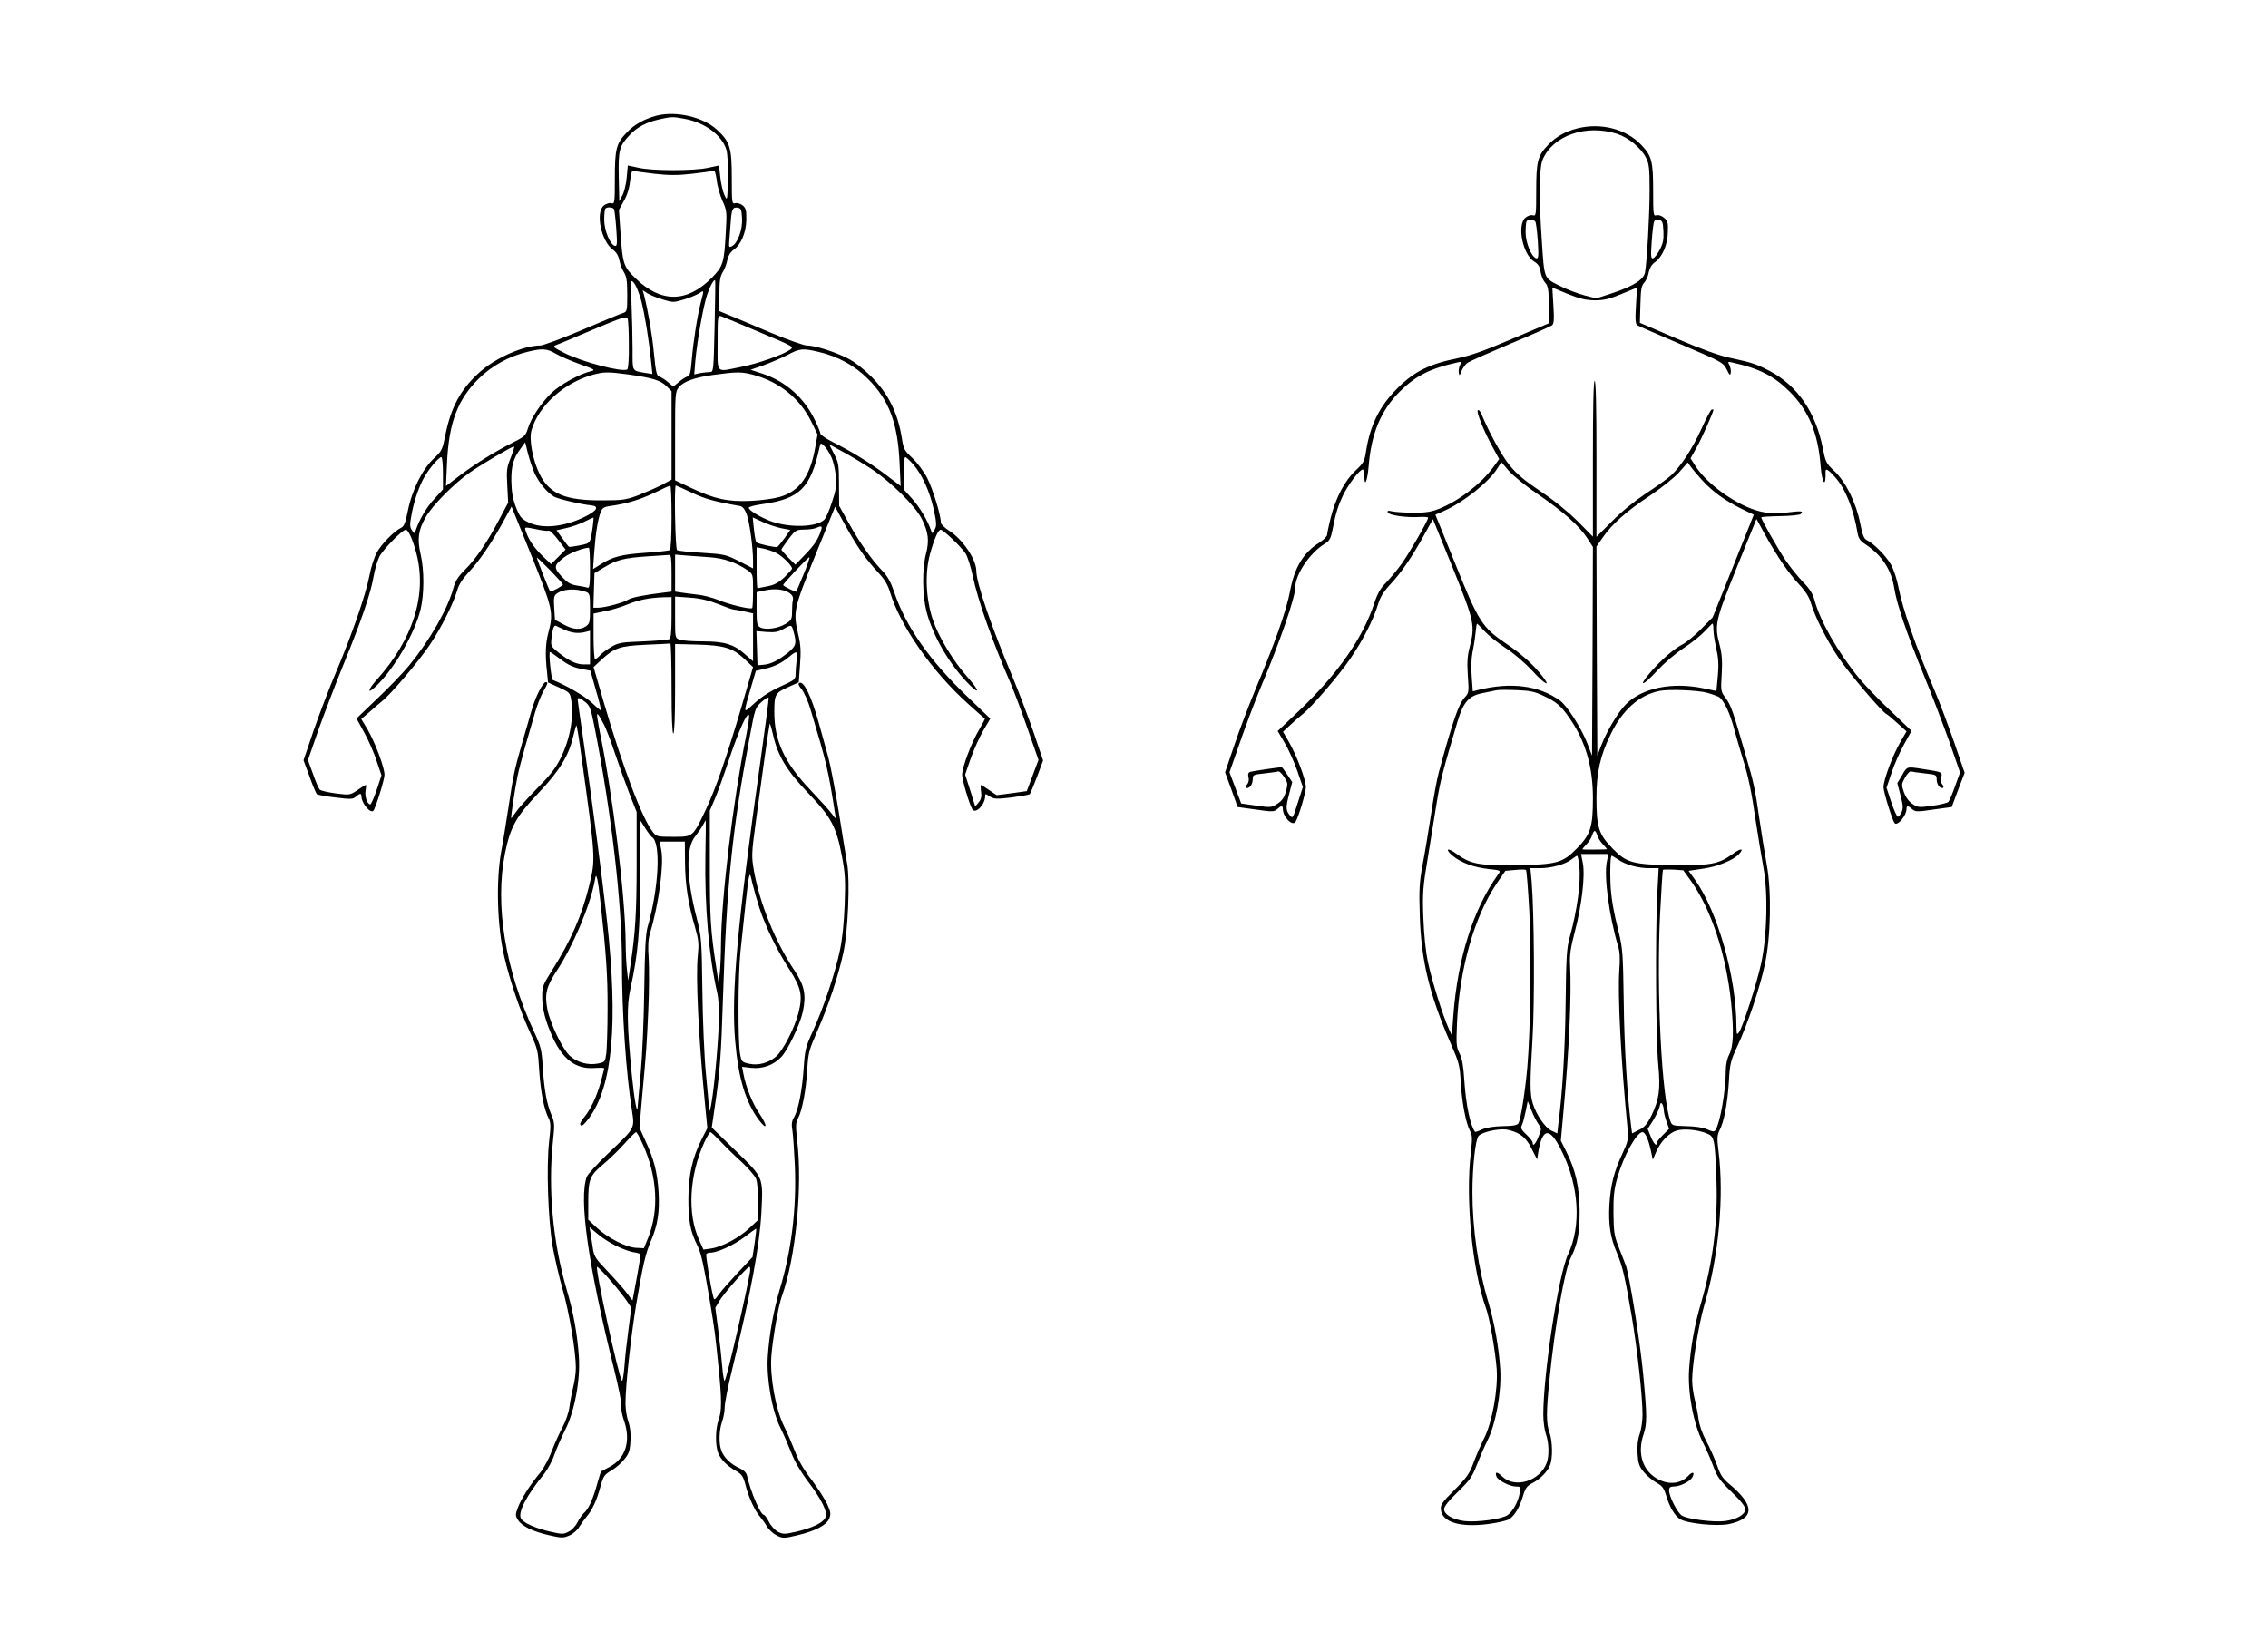 <?xml version="1.0" standalone="no"?>
<!DOCTYPE svg PUBLIC "-//W3C//DTD SVG 20010904//EN"
 "http://www.w3.org/TR/2001/REC-SVG-20010904/DTD/svg10.dtd">
<svg version="1.0" xmlns="http://www.w3.org/2000/svg"
 width="1280pt" height="932pt" viewBox="0 0 1280 932"
 preserveAspectRatio="xMidYMid meet">

<g transform="translate(0,932) scale(0.1,-0.1)"
fill="#000000" stroke="none">
<path d="M3705 8667 c-70 -19 -124 -49 -167 -94 -60 -62 -68 -93 -68 -259 0
-141 -1 -146 -20 -141 -11 3 -30 -3 -42 -13 -49 -39 -15 -202 52 -250 18 -13
30 -33 35 -57 4 -21 15 -52 26 -69 15 -25 19 -50 19 -127 0 -89 -1 -96 -22
-103 -12 -3 -115 -46 -230 -95 -115 -49 -223 -89 -239 -89 -96 0 -258 -72
-348 -156 -104 -95 -157 -196 -188 -352 -16 -80 -19 -87 -65 -130 -64 -60
-123 -178 -146 -294 -13 -67 -22 -89 -37 -96 -40 -19 -111 -91 -138 -140 -15
-27 -34 -86 -42 -131 -20 -105 -98 -331 -187 -541 -39 -91 -96 -241 -128 -333
l-57 -168 34 -92 c18 -51 37 -95 41 -99 4 -4 51 -13 105 -19 87 -11 99 -10
115 4 23 21 32 21 32 2 0 -38 50 -98 67 -81 12 12 63 175 63 203 0 42 -52 180
-95 255 l-36 60 48 41 c26 23 58 51 71 61 49 39 206 224 268 317 67 100 133
233 155 309 8 29 30 64 64 100 62 67 122 154 191 278 l51 93 112 -276 c121
-302 126 -323 96 -435 -16 -60 -19 -123 -8 -220 l6 -62 62 -28 c58 -26 62 -31
68 -66 17 -101 -5 -223 -59 -333 -28 -57 -59 -96 -132 -170 -52 -53 -106 -113
-120 -134 -14 -20 -26 -36 -27 -35 -3 4 21 165 36 238 6 30 26 107 44 170 18
63 43 149 55 190 12 41 33 94 46 117 27 46 28 53 14 53 -16 0 -58 -82 -80
-160 -12 -41 -37 -127 -55 -190 -41 -142 -49 -180 -75 -355 -12 -77 -30 -192
-42 -255 -29 -166 -22 -415 17 -585 32 -139 91 -313 150 -440 39 -84 42 -98
48 -205 8 -121 27 -221 53 -271 13 -26 13 -44 3 -132 -16 -143 -6 -439 20
-592 12 -66 37 -175 56 -241 37 -128 75 -351 75 -444 0 -30 -7 -79 -15 -109
-7 -29 -17 -79 -21 -110 -4 -32 -20 -80 -39 -116 -18 -33 -45 -94 -61 -135
-15 -41 -44 -95 -64 -120 -61 -74 -107 -147 -126 -196 -16 -42 -16 -48 -1 -72
21 -35 81 -65 176 -87 70 -16 80 -16 113 -2 22 9 46 30 57 49 11 18 30 44 41
57 31 36 58 92 78 168 17 62 23 70 62 93 24 14 57 42 73 63 26 31 32 49 35
102 3 42 -1 80 -12 111 -9 26 -16 73 -16 103 0 100 30 372 60 556 39 229 52
286 84 362 38 88 49 163 43 273 -7 112 -26 188 -74 290 l-34 75 15 175 c25
271 26 293 35 495 5 105 5 233 2 285 -5 67 -3 108 7 140 50 168 80 390 64 473
l-9 47 71 0 71 0 1 -117 c1 -123 17 -232 57 -368 20 -70 22 -91 15 -160 -12
-112 4 -453 38 -806 l16 -166 -31 -61 c-54 -107 -75 -202 -76 -337 0 -126 11
-186 51 -265 21 -44 34 -100 73 -330 24 -146 28 -173 46 -355 19 -187 19 -249
0 -300 -18 -51 -19 -146 -1 -188 16 -37 51 -72 103 -101 30 -18 38 -30 50 -76
17 -69 53 -147 82 -180 12 -14 31 -40 41 -58 11 -18 36 -40 55 -49 33 -16 40
-16 112 1 105 25 167 57 183 95 10 26 9 36 -12 83 -14 29 -54 91 -89 138 -43
55 -75 111 -93 160 -16 41 -43 104 -61 140 -47 93 -80 278 -72 393 8 103 40
288 60 342 78 217 117 617 86 879 -9 81 -9 98 5 124 24 46 45 160 52 275 5 94
10 111 56 216 64 146 121 318 148 446 26 119 38 406 21 500 -6 33 -26 161 -46
285 -20 124 -47 266 -60 315 -14 50 -38 137 -54 195 -43 154 -86 241 -111 225
-7 -4 -2 -17 15 -36 13 -17 36 -67 49 -112 95 -317 99 -336 140 -597 4 -24 3
-24 -18 5 -11 16 -66 77 -121 135 -147 154 -205 278 -205 440 0 101 5 109 76
141 l62 28 7 98 c6 75 4 113 -9 168 -31 132 -28 145 95 450 l112 275 59 -108
c69 -123 112 -185 183 -262 38 -40 56 -71 69 -115 58 -189 235 -443 438 -626
51 -46 94 -84 96 -85 2 -1 -13 -29 -32 -62 -44 -74 -96 -213 -96 -255 0 -30
41 -168 58 -195 18 -28 72 27 72 74 0 15 2 15 26 -1 24 -15 36 -16 123 -6 52
7 99 15 103 19 3 4 22 48 41 98 l34 92 -52 154 c-29 85 -81 221 -115 304 -126
299 -210 544 -210 613 -1 65 -78 179 -155 227 -25 16 -45 36 -45 45 0 41 -46
191 -77 251 -19 37 -57 88 -84 113 -45 42 -50 51 -59 111 -23 145 -77 253
-174 350 -43 43 -95 83 -131 101 -74 38 -186 73 -230 73 -19 0 -108 32 -207
73 -95 41 -199 84 -230 97 l-58 24 0 94 c0 76 4 101 19 126 11 17 22 48 26 69
5 24 17 44 35 57 43 30 71 98 72 171 1 52 -3 65 -21 80 -11 9 -30 15 -41 12
-19 -5 -20 0 -20 143 0 171 -10 204 -84 272 -79 72 -230 107 -341 79z m160
-18 c114 -21 211 -93 235 -176 6 -22 10 -91 8 -163 -3 -125 -3 -125 -20 -90
-9 19 -19 65 -23 101 l-7 65 -61 -13 c-80 -18 -314 -18 -393 0 l-61 13 -6 -67
c-3 -37 -14 -82 -24 -101 l-18 -33 -3 137 c-3 152 3 174 62 236 39 43 96 73
166 88 71 16 76 16 145 3z m-170 -310 c81 -9 129 -9 210 0 58 7 112 14 119 17
10 4 15 -11 21 -53 3 -32 18 -84 32 -116 25 -55 26 -63 19 -180 -9 -170 -15
-190 -78 -254 -139 -141 -285 -144 -428 -7 -71 68 -76 82 -88 259 l-9 130 28
51 c19 33 31 72 35 113 5 45 11 61 20 57 7 -3 61 -10 119 -17z m-230 -199 c3
-5 9 -54 13 -110 6 -85 5 -100 -7 -98 -27 6 -61 87 -61 148 0 31 3 60 7 63 10
10 41 8 48 -3z m723 -53 c3 -64 -24 -139 -58 -157 -16 -8 -17 -5 -14 33 2 23
5 70 8 104 5 73 11 85 39 81 19 -3 22 -10 25 -61z m-569 -464 c20 -78 43 -218
56 -346 l7 -68 -39 6 c-78 14 -73 4 -73 134 0 65 -3 180 -6 257 -5 139 -5 139
14 117 11 -12 29 -57 41 -100z m414 -146 c-6 -257 -6 -257 -28 -257 -13 0 -37
-3 -55 -6 l-32 -7 6 74 c11 120 46 315 67 376 18 52 38 88 45 80 2 -1 0 -119
-3 -260z m-294 153 c59 -18 63 -18 122 0 33 10 71 26 85 35 28 18 28 21 9 -52
-20 -78 -42 -219 -51 -325 -6 -73 -10 -88 -25 -93 -11 -4 -33 -18 -49 -32
l-30 -25 -30 25 c-16 14 -38 28 -48 31 -16 5 -21 25 -31 129 -10 107 -33 240
-56 331 l-8 28 26 -17 c14 -9 53 -25 86 -35z m-190 -257 c1 -74 -3 -134 -9
-138 -28 -17 -252 41 -355 93 -58 29 -67 36 -50 43 11 4 106 43 210 88 166 70
191 78 197 63 4 -9 7 -76 7 -149z m738 72 c193 -81 195 -82 172 -99 -42 -29
-181 -78 -277 -97 -146 -29 -132 -44 -132 137 0 153 0 155 21 149 11 -4 109
-44 216 -90z m-1151 -121 c24 -14 85 -41 136 -59 85 -30 91 -34 63 -40 -64
-15 -176 -77 -224 -124 -59 -58 -114 -141 -132 -200 -12 -39 -19 -46 -83 -78
-105 -53 -211 -119 -300 -186 l-79 -60 6 134 c11 224 59 352 178 471 74 73
171 127 275 152 85 21 110 19 160 -10z m1484 10 c108 -25 205 -78 279 -153
119 -119 168 -249 178 -475 l6 -129 -79 60 c-89 68 -195 133 -302 187 -40 20
-72 42 -72 49 0 6 -13 39 -29 72 -61 129 -165 222 -298 266 l-67 22 75 26 c41
15 101 41 134 58 69 37 86 38 175 17z m-1070 -128 c134 -19 179 -33 212 -66
l28 -28 0 -250 0 -249 -57 -31 c-32 -16 -92 -42 -133 -58 -67 -25 -88 -28
-200 -28 -208 -1 -296 35 -353 145 -40 79 -63 200 -47 252 41 139 184 267 346
312 63 17 89 17 204 1z m700 -1 c146 -39 263 -132 328 -263 l36 -74 -12 -68
c-29 -168 -89 -252 -202 -285 -36 -10 -110 -20 -165 -22 -125 -6 -204 11 -332
72 l-93 44 0 249 c0 235 1 251 20 275 27 34 90 57 202 72 126 17 154 17 218 0z
m-1233 -556 c24 -53 75 -114 112 -133 27 -14 153 -43 206 -48 49 -5 36 -30
-33 -64 -119 -59 -244 -71 -322 -31 -38 19 -47 30 -69 87 -18 48 -24 86 -25
145 -1 86 11 128 53 184 l25 35 16 -65 c9 -35 26 -84 37 -110z m1673 95 c12
-23 24 -73 27 -111 4 -57 1 -81 -22 -148 -14 -44 -33 -87 -41 -96 -41 -45
-198 -50 -306 -10 -61 24 -121 60 -122 75 -1 6 35 15 79 21 209 30 270 91 320
319 6 27 7 28 25 11 11 -10 29 -37 40 -61z m230 -72 c113 -76 248 -210 284
-284 36 -74 41 -120 22 -194 -22 -86 -21 -232 3 -326 34 -130 120 -283 225
-395 74 -79 82 -60 10 21 -83 93 -166 229 -199 327 -40 119 -46 264 -16 373
23 84 46 136 60 136 15 0 119 -99 141 -135 11 -18 29 -75 40 -126 30 -141 108
-362 215 -609 20 -47 63 -162 96 -257 l60 -172 -33 -88 -33 -88 -85 -12 -85
-11 -43 29 c-23 16 -44 29 -46 29 -2 0 -2 -17 1 -38 4 -27 0 -44 -14 -61 l-19
-23 -28 90 -29 90 31 90 c17 49 49 120 71 158 l40 68 -124 119 c-218 208 -353
400 -419 597 -19 56 -36 87 -69 121 -59 62 -124 154 -188 269 l-53 95 -1 120
c0 111 -2 124 -28 173 l-27 54 77 -42 c43 -23 116 -67 163 -98z m-2037 66
c-23 -56 -25 -72 -20 -159 l5 -96 -49 -92 c-66 -127 -133 -225 -194 -286 -38
-37 -55 -64 -65 -100 -32 -120 -132 -296 -251 -441 -32 -39 -112 -123 -178
-185 l-119 -114 44 -80 c24 -44 56 -116 70 -161 l27 -80 -27 -82 c-15 -45 -32
-82 -36 -82 -17 0 -32 43 -27 76 3 19 4 34 2 34 -3 0 -24 -13 -47 -29 -43 -29
-44 -29 -123 -19 -44 6 -85 15 -91 22 -6 6 -23 46 -38 89 l-28 77 60 173 c34
94 99 266 146 380 96 235 150 394 165 486 6 35 20 83 31 107 20 41 130 154
150 154 15 0 40 -56 61 -137 59 -232 -20 -482 -226 -711 -51 -57 -54 -84 -4
-36 103 97 220 299 253 436 20 85 21 219 0 309 -20 88 -13 137 28 209 37 66
158 189 248 252 65 46 238 148 251 148 4 0 -5 -28 -18 -62z m-383 -89 l0 -91
-49 -54 c-44 -47 -85 -118 -105 -178 -7 -19 -7 -19 -21 1 -12 17 -13 32 -4 79
13 76 36 147 66 207 24 49 88 127 104 127 5 0 9 -41 9 -91z m2655 49 c51 -60
92 -152 115 -254 16 -76 17 -91 5 -113 -13 -25 -14 -25 -20 -6 -20 58 -63 130
-106 179 l-49 54 0 91 c0 50 4 91 9 91 5 0 26 -19 46 -42z m-1365 -297 c0
-107 -4 -182 -10 -186 -5 -3 -67 -10 -137 -15 -135 -9 -184 -22 -253 -65 l-43
-27 7 98 c8 110 21 186 37 226 9 22 19 28 58 33 87 12 163 35 245 74 44 22 84
40 89 40 4 1 7 -80 7 -178z m115 138 c75 -35 128 -50 272 -75 14 -3 26 -17 37
-46 16 -43 36 -188 36 -264 l0 -42 -78 40 c-75 38 -83 40 -209 48 -72 4 -136
11 -142 15 -10 6 -17 365 -7 365 2 0 43 -18 91 -41z m-559 -186 c-14 -102 -12
-98 -73 -111 -31 -6 -59 -10 -62 -8 -4 3 -21 24 -38 49 l-32 44 52 12 c29 6
75 22 102 35 28 14 52 25 54 25 2 1 0 -20 -3 -46z m1062 -14 l52 -10 -32 -46
c-18 -24 -36 -47 -41 -50 -8 -5 -108 17 -118 26 -4 3 -10 36 -14 73 l-7 68 54
-25 c29 -13 77 -30 106 -36z m-1311 -14 c6 2 30 -21 53 -52 l42 -55 -41 -41
-41 -41 -51 49 c-48 47 -78 93 -93 141 -6 20 -5 20 56 8 35 -8 68 -12 75 -9z
m1537 3 c-15 -49 -38 -85 -91 -139 l-54 -56 -40 40 c-21 22 -39 42 -39 45 0 3
18 29 40 59 39 51 43 53 88 54 26 0 56 4 67 9 32 14 37 11 29 -12z m-1304
-214 c0 -94 -3 -115 -14 -111 -7 3 -34 8 -59 12 -38 6 -54 16 -87 51 -47 51
-45 64 16 110 29 22 100 50 137 53 4 1 7 -51 7 -115z m1051 85 c34 -17 89 -71
89 -88 0 -4 -19 -25 -42 -48 -33 -31 -56 -44 -96 -52 -29 -6 -55 -11 -57 -11
-3 0 -5 52 -5 115 l0 116 38 -7 c20 -4 53 -15 73 -25z m-591 -113 l0 -105 -47
-6 c-108 -13 -179 -27 -199 -40 -26 -17 -132 -45 -168 -45 l-27 0 3 97 3 98
55 33 c72 43 113 53 245 62 61 4 116 8 123 8 9 2 12 -25 12 -102z m214 89 c81
-5 154 -31 217 -75 29 -21 29 -23 29 -114 0 -51 -2 -95 -5 -98 -9 -9 -131 20
-192 46 -32 13 -85 27 -118 30 -33 4 -75 9 -92 12 l-33 5 0 104 0 105 58 -5
c31 -2 93 -7 136 -10z m-827 -154 c3 -6 -67 -44 -72 -39 -6 6 -75 182 -75 190
0 8 143 -138 147 -151z m1358 57 c-21 -51 -40 -95 -41 -97 -4 -4 -74 31 -74
37 0 9 144 161 148 157 3 -3 -12 -46 -33 -97z m-1227 -99 c20 -8 22 -14 22
-93 0 -76 -2 -86 -22 -100 -32 -23 -74 -20 -128 10 l-48 26 -4 66 c-4 53 -1
70 11 79 37 30 107 34 169 12z m1149 -7 c15 -11 21 -24 18 -37 -3 -11 -5 -41
-5 -67 0 -42 -3 -48 -36 -69 -42 -26 -113 -36 -143 -20 -19 11 -21 20 -21 105
l0 94 48 10 c57 12 107 6 139 -16z m-667 -136 c0 -81 -4 -117 -12 -123 -7 -4
-74 -10 -148 -13 -123 -5 -139 -7 -180 -31 -25 -15 -54 -36 -64 -48 -11 -12
-23 -21 -28 -21 -4 0 -8 58 -8 129 l0 128 63 13 c34 6 91 23 127 38 68 27 123
38 203 41 l47 1 0 -114z m262 75 c42 -17 81 -31 87 -31 5 0 33 -5 61 -11 l50
-11 0 -135 0 -135 -46 40 c-63 56 -116 72 -240 72 -57 0 -114 4 -128 10 -26 9
-26 10 -26 126 l0 117 83 -6 c58 -4 105 -15 159 -36z m-869 -144 c44 -20 80
-24 120 -14 l27 7 0 -95 0 -95 -35 0 c-43 0 -84 20 -144 68 -43 35 -43 36 -38
84 6 51 14 71 25 66 4 -2 24 -12 45 -21z m1296 -14 c18 -64 14 -79 -31 -116
-56 -45 -98 -66 -140 -69 l-33 -3 -3 97 -3 96 58 -5 c46 -3 65 0 93 16 47 27
48 27 59 -16z m-689 -318 c0 -163 4 -255 10 -255 6 0 10 91 10 253 l0 252 122
-3 c153 -4 203 -19 268 -80 l50 -47 -64 -220 c-85 -288 -147 -467 -205 -590
-72 -150 -70 -148 -181 -148 -86 0 -94 1 -113 24 -61 73 -172 367 -282 744
l-55 190 44 41 c74 68 104 78 251 85 72 3 133 6 138 7 4 1 7 -113 7 -253z
m-633 169 c53 -40 80 -52 137 -62 l38 -7 32 -113 c18 -61 30 -112 28 -112 -3
0 -27 20 -53 45 -38 36 -149 100 -219 127 -9 3 -25 158 -16 158 3 0 27 -16 53
-36z m1339 -10 c-3 -26 -6 -61 -6 -78 0 -30 -4 -34 -84 -70 -55 -25 -106 -57
-146 -93 -68 -62 -67 -69 -22 86 l28 95 49 11 c57 13 97 33 140 69 42 36 49
32 41 -20z m-205 -575 c-130 -916 -165 -1307 -142 -1574 18 -212 60 -349 136
-449 46 -60 47 -30 2 37 -41 60 -77 150 -92 229 l-7 37 51 -6 c63 -7 125 14
169 60 38 39 107 184 123 257 20 94 9 149 -47 232 -108 161 -196 378 -229 563
-14 82 -14 95 10 273 34 255 75 545 79 557 1 6 10 -23 19 -63 27 -118 77 -202
198 -328 130 -136 159 -190 190 -354 19 -99 21 -137 16 -275 -4 -104 -13 -195
-27 -260 -26 -126 -96 -333 -153 -456 -40 -87 -44 -103 -51 -203 -8 -127 -30
-238 -54 -281 -14 -23 -16 -40 -10 -75 4 -25 10 -115 14 -200 10 -240 -19
-480 -86 -700 -34 -115 -59 -253 -67 -378 -8 -126 25 -309 72 -402 18 -36 45
-99 61 -140 18 -47 52 -106 93 -160 82 -109 113 -174 99 -206 -14 -29 -71 -57
-164 -79 -66 -15 -74 -15 -103 -1 -17 9 -40 34 -51 56 -11 22 -24 40 -29 40
-19 0 -75 131 -95 221 -4 18 -18 31 -45 44 -47 21 -86 59 -100 98 -15 39 -13
114 4 162 8 22 15 59 15 83 0 24 20 125 45 225 104 427 152 687 162 873 10
203 14 194 -144 348 l-136 132 16 110 c29 193 37 293 47 614 21 651 52 955
151 1480 30 161 31 166 67 198 20 18 38 29 40 24 2 -6 -20 -169 -47 -363z
m-987 338 c25 -20 31 -37 52 -143 95 -485 154 -987 154 -1329 0 -280 23 -621
56 -829 16 -108 21 -99 -136 -248 -60 -58 -113 -116 -118 -129 -46 -123 6
-492 154 -1088 25 -100 44 -195 41 -209 -3 -14 4 -50 15 -81 40 -116 8 -215
-85 -262 -23 -12 -43 -23 -45 -24 -1 -1 -12 -35 -23 -75 -22 -81 -49 -140 -74
-160 -9 -8 -25 -31 -36 -52 -10 -21 -33 -45 -50 -53 -28 -15 -37 -15 -102 0
-85 19 -154 50 -167 75 -18 34 32 130 130 250 20 25 47 74 59 110 13 36 40 99
61 140 53 105 86 281 77 412 -8 125 -31 252 -67 373 -80 272 -108 576 -79 845
10 93 9 105 -9 148 -26 61 -41 142 -49 272 -6 95 -10 113 -48 195 -164 353
-223 717 -165 1008 30 149 62 207 188 340 118 124 171 210 196 317 8 34 17 64
19 66 2 2 14 -69 26 -158 83 -598 83 -593 47 -743 -42 -172 -104 -314 -210
-481 -52 -82 -56 -92 -56 -149 0 -69 18 -139 60 -231 57 -124 131 -179 232
-172 32 2 58 2 58 -2 0 -3 -9 -38 -20 -79 -24 -84 -57 -154 -96 -200 -18 -22
-23 -36 -17 -42 7 -7 22 6 47 40 134 182 166 535 101 1121 -27 241 -80 645
-130 994 -19 132 -35 243 -35 248 0 14 14 9 44 -15z m105 -127 c10 -19 38 -91
61 -160 23 -69 60 -172 82 -229 l41 -104 0 -291 c0 -275 -7 -394 -36 -581
l-12 -80 -6 55 c-4 30 -8 105 -8 165 -3 265 -73 833 -147 1190 -7 39 -14 77
-14 85 0 13 1 13 11 0 5 -8 18 -31 28 -50z m802 -62 c-74 -370 -140 -913 -142
-1178 0 -63 -4 -137 -7 -165 l-7 -50 -12 80 c-33 212 -37 283 -37 580 l0 310
26 60 c15 33 52 137 83 230 55 164 104 272 112 248 3 -7 -5 -59 -16 -115z
m-531 -573 c51 -31 38 -290 -26 -510 -10 -37 -15 -129 -18 -350 -2 -165 -11
-376 -20 -470 -9 -93 -16 -179 -17 -190 -2 -56 -19 35 -33 176 -28 289 -30
393 -7 494 42 190 54 325 55 642 l1 301 27 -43 c15 -24 32 -46 38 -50z m301
-105 c-5 -286 20 -570 66 -770 17 -74 13 -215 -13 -479 -15 -147 -32 -232 -33
-171 -1 14 -8 99 -17 190 -9 91 -18 300 -20 467 -4 294 -5 304 -33 415 -58
224 -61 395 -7 458 14 18 33 45 42 61 8 16 16 29 17 29 1 0 0 -90 -2 -200z
m305 -295 c36 -109 101 -242 170 -348 66 -103 75 -147 50 -245 -21 -83 -88
-213 -126 -245 -44 -37 -100 -52 -152 -41 -40 9 -43 11 -51 54 -13 68 -12 449
2 580 52 491 48 469 67 385 8 -33 26 -96 40 -140z m-897 33 c32 -288 41 -420
40 -603 0 -110 -4 -222 -7 -250 -7 -49 -8 -50 -49 -58 -55 -10 -114 6 -156 43
-41 36 -113 185 -128 265 -16 85 -5 127 52 214 92 139 188 365 215 506 7 39 8
39 15 13 4 -15 12 -74 18 -130z m239 -1367 c82 -182 92 -372 30 -527 l-24 -59
-42 2 c-57 2 -162 56 -223 113 l-49 46 0 95 c0 134 8 154 86 219 36 30 90 83
121 118 30 34 58 62 63 62 4 0 21 -31 38 -69z m438 17 c27 -29 80 -81 119
-116 38 -35 75 -78 82 -95 7 -18 12 -77 12 -131 l1 -100 -51 -48 c-58 -55
-157 -107 -218 -115 l-41 -6 -24 54 c-68 148 -56 365 29 552 15 31 30 57 34
57 5 0 30 -24 57 -52z m-592 -588 c33 -17 77 -33 98 -37 21 -3 40 -8 42 -12 2
-3 -7 -62 -20 -131 -13 -69 -23 -127 -24 -129 0 -2 -14 15 -31 39 -17 23 -66
79 -109 124 -70 73 -78 86 -84 131 -4 28 -10 66 -13 85 l-6 34 44 -37 c24 -21
70 -51 103 -67z m785 14 l-12 -79 -80 -85 c-44 -47 -93 -102 -108 -123 -27
-37 -28 -38 -34 -15 -16 65 -43 234 -39 240 3 5 14 8 24 8 39 0 134 44 193 89
34 26 63 47 65 46 1 -1 -3 -38 -9 -81z m-814 -211 c37 -42 78 -94 92 -115 l26
-39 -16 -122 c-9 -67 -20 -162 -23 -210 -4 -49 -10 -85 -14 -80 -19 22 -154
643 -140 643 4 0 38 -34 75 -77z m788 50 c-22 -131 -132 -604 -143 -616 -4 -5
-10 31 -14 80 -4 48 -14 143 -23 210 l-16 122 24 40 c27 44 156 191 168 191 5
0 6 -12 4 -27z"/>
<path d="M8905 8596 c-69 -17 -123 -47 -167 -93 -60 -62 -68 -93 -68 -258 0
-138 -1 -146 -19 -140 -10 3 -28 -2 -41 -13 -51 -41 -16 -212 51 -250 20 -12
29 -27 34 -57 3 -22 15 -49 25 -60 17 -18 20 -38 22 -124 l3 -104 -210 -89
c-146 -63 -238 -96 -300 -108 -169 -34 -254 -76 -351 -174 -97 -97 -151 -205
-174 -350 -9 -60 -14 -69 -59 -111 -61 -57 -112 -154 -140 -264 -12 -47 -21
-92 -21 -100 -1 -9 -21 -29 -46 -45 -88 -55 -139 -141 -163 -271 -20 -108 -85
-293 -201 -569 -34 -83 -86 -218 -114 -302 l-52 -153 36 -98 35 -98 102 -14
c94 -14 104 -13 121 2 23 21 32 21 32 2 0 -46 54 -101 72 -73 17 27 58 165 58
195 0 42 -52 180 -95 254 l-34 59 43 40 c23 22 55 49 70 61 48 38 205 220 265
309 70 101 132 222 157 305 13 44 31 74 69 115 63 67 123 155 191 278 l51 92
112 -275 c123 -304 127 -326 95 -449 -12 -46 -15 -84 -10 -158 7 -95 6 -99
-18 -125 -34 -36 -68 -136 -146 -423 -10 -36 -30 -144 -44 -240 -15 -96 -36
-224 -48 -285 -17 -94 -20 -135 -15 -285 8 -253 54 -443 175 -721 46 -105 51
-122 56 -216 7 -115 28 -229 52 -275 14 -26 14 -43 5 -124 -31 -262 8 -662 86
-879 20 -54 52 -239 60 -342 8 -115 -25 -300 -72 -393 -18 -36 -45 -97 -59
-137 -23 -61 -39 -84 -107 -152 -71 -71 -80 -84 -77 -112 7 -70 108 -101 265
-81 53 7 108 19 121 28 31 20 59 68 78 132 13 43 22 56 52 71 45 23 87 66 101
104 15 40 13 134 -4 182 -19 51 -19 114 0 300 30 301 85 615 119 684 40 80 51
139 51 266 -1 135 -22 230 -76 337 l-30 60 15 167 c32 350 46 658 37 826 -3
55 3 95 27 187 39 147 59 317 45 387 l-10 51 77 0 77 0 -9 -47 c-16 -83 14
-306 64 -473 10 -32 12 -71 7 -135 -10 -135 9 -514 47 -900 5 -54 2 -67 -29
-135 -48 -102 -67 -177 -74 -290 -6 -110 5 -185 43 -273 32 -77 45 -133 84
-362 32 -191 60 -450 60 -551 0 -33 -7 -82 -16 -108 -11 -31 -15 -69 -12 -111
3 -53 9 -71 34 -102 17 -21 49 -48 72 -61 34 -19 43 -31 56 -75 19 -63 47
-111 78 -131 39 -25 207 -42 276 -28 146 31 147 105 2 226 -37 31 -51 52 -69
105 -13 36 -40 98 -61 137 -23 43 -40 92 -44 126 -4 30 -14 80 -21 109 -8 30
-15 79 -15 109 0 88 37 316 69 425 81 274 112 607 80 867 -9 73 -8 91 5 117
26 50 45 149 53 271 6 108 9 120 50 209 57 122 126 329 153 456 34 155 39 414
11 565 -11 63 -30 178 -41 255 -25 174 -33 210 -77 360 -72 250 -83 282 -112
323 -30 40 -30 42 -24 139 4 73 1 113 -11 159 -31 118 -27 135 95 439 l112
276 51 -93 c69 -124 129 -211 191 -278 34 -36 56 -71 64 -100 22 -76 88 -209
155 -309 57 -86 251 -314 274 -322 5 -2 32 -25 61 -51 l51 -46 -35 -60 c-43
-75 -95 -213 -95 -255 0 -28 51 -191 63 -203 17 -17 67 43 67 81 0 19 9 19 32
-2 17 -15 27 -16 121 -2 l102 14 36 97 37 96 -58 169 c-32 93 -83 228 -113
299 -106 247 -179 458 -202 577 -8 44 -27 102 -42 129 -27 49 -98 121 -138
140 -15 7 -24 29 -37 96 -23 116 -82 234 -146 294 -46 43 -49 50 -65 130 -40
202 -143 351 -299 434 -79 41 -99 47 -223 74 -59 12 -162 49 -300 108 l-210
90 3 103 c2 85 6 107 21 123 11 12 23 38 26 59 5 24 17 44 35 57 42 30 72 99
73 171 2 53 -1 63 -22 80 -14 12 -31 17 -42 14 -18 -6 -19 2 -19 140 0 165 -8
196 -68 258 -85 89 -226 125 -357 93z m223 -32 c62 -20 135 -80 162 -135 17
-33 20 -59 20 -181 0 -145 -15 -405 -26 -466 -8 -41 -69 -79 -192 -119 l-83
-27 -67 17 c-37 10 -101 34 -142 55 -88 45 -84 34 -99 262 -16 231 -14 403 5
448 57 137 246 203 422 146z m-463 -495 c4 -5 10 -55 14 -110 5 -84 4 -99 -8
-97 -27 6 -61 87 -61 148 0 31 3 60 7 63 10 11 41 8 48 -4z m723 -54 c2 -48
-2 -69 -21 -105 -13 -25 -30 -46 -38 -48 -12 -2 -13 13 -7 98 4 56 10 105 14
111 3 6 16 9 27 7 19 -3 22 -10 25 -63z m-388 -390 c52 0 82 7 152 36 l87 36
-6 -102 c-5 -81 -3 -104 8 -111 8 -5 120 -54 249 -109 230 -98 235 -101 255
-140 17 -34 20 -37 23 -18 2 12 -2 31 -8 43 -10 19 -9 20 17 14 150 -33 235
-76 323 -164 107 -106 161 -236 175 -419 8 -101 31 -129 28 -33 -1 21 14 13
52 -29 60 -66 106 -181 129 -320 5 -28 16 -43 44 -61 93 -62 146 -142 163
-249 15 -92 69 -251 165 -486 47 -114 112 -286 146 -380 l60 -173 -28 -77
c-15 -43 -32 -83 -38 -89 -6 -6 -47 -16 -91 -22 -75 -10 -82 -10 -112 11 -21
14 -38 38 -48 66 -14 41 -14 46 7 83 12 21 27 37 33 34 6 -2 42 -7 78 -11 65
-7 67 -8 67 -35 0 -15 7 -33 15 -40 20 -16 32 -5 16 14 -7 8 -9 25 -5 40 7 28
6 29 -106 46 -90 14 -86 15 -115 -35 l-27 -45 18 -69 c15 -56 16 -74 6 -95 -6
-14 -16 -26 -21 -26 -5 0 -22 37 -37 82 l-27 82 27 80 c14 45 46 117 70 161
l44 80 -119 114 c-66 62 -146 146 -178 185 -119 145 -219 321 -251 441 -10 36
-27 63 -65 101 -28 29 -72 84 -98 122 -43 64 -137 230 -137 242 0 3 48 6 106
7 59 1 111 6 117 12 17 17 6 19 -82 8 -68 -7 -96 -6 -150 7 -124 31 -290 147
-360 252 l-30 47 34 61 c30 53 95 200 95 213 0 3 -5 3 -10 1 -6 -2 -30 -48
-55 -103 -52 -115 -119 -218 -175 -269 -21 -19 -85 -65 -142 -102 -63 -42
-137 -102 -190 -156 l-88 -88 0 440 c0 287 -3 440 -10 440 -7 0 -10 -153 -10
-439 l0 -440 -87 88 c-56 55 -132 117 -207 167 -87 58 -134 97 -173 144 -46
55 -119 189 -162 293 -6 15 -15 26 -20 22 -12 -7 36 -124 85 -212 l35 -64 -35
-48 c-70 -94 -193 -188 -305 -233 -43 -17 -76 -22 -146 -22 -50 1 -103 4 -119
8 -21 5 -27 4 -24 -6 6 -16 102 -30 176 -26 28 2 52 0 52 -4 0 -15 -103 -194
-148 -258 -26 -36 -66 -84 -89 -108 -32 -32 -49 -61 -68 -120 -66 -197 -205
-395 -424 -604 l-120 -114 40 -68 c22 -37 54 -109 71 -158 l31 -90 -29 -90
c-28 -89 -28 -90 -46 -68 -22 27 -22 45 -1 124 l16 62 -28 42 c-15 23 -29 42
-31 42 -13 0 -163 -22 -177 -26 -12 -4 -15 -12 -11 -30 4 -14 1 -31 -6 -39
-17 -20 -5 -32 15 -15 8 7 15 25 15 40 0 27 2 28 67 35 36 4 71 9 77 11 6 2
21 -12 33 -31 21 -32 22 -38 11 -81 -10 -35 -22 -53 -48 -70 -34 -22 -38 -23
-120 -11 l-85 12 -33 88 -33 88 60 172 c33 95 85 233 116 307 107 253 195 508
195 564 0 73 82 195 165 246 29 18 35 29 45 78 17 90 30 133 60 197 29 60 93
145 111 145 5 0 9 -16 9 -35 0 -69 17 -33 24 51 15 188 69 317 176 424 88 88
173 131 323 164 26 6 27 5 17 -14 -6 -12 -9 -31 -7 -43 3 -20 5 -19 16 10 7
17 23 39 36 47 12 8 121 56 241 107 121 50 225 97 233 103 11 8 13 32 8 112
l-6 101 87 -36 c68 -27 101 -35 152 -36z m-317 -1097 c138 -94 232 -178 276
-247 l31 -48 -2 -589 -3 -589 -28 73 c-35 87 -113 209 -153 238 -119 86 -279
106 -465 59 l-27 -7 -6 84 c-4 50 -2 103 4 133 6 28 14 76 17 108 3 31 7 57 9
57 2 0 21 -19 42 -42 20 -22 74 -66 120 -96 48 -31 111 -86 152 -130 70 -77
108 -95 52 -25 -52 66 -118 124 -204 182 -132 89 -154 123 -284 447 l-113 279
48 21 c112 50 255 164 303 242 l21 34 44 -51 c25 -28 99 -88 166 -133z m926
79 c58 -63 127 -112 216 -157 l73 -35 -116 -290 -116 -289 -65 -66 c-36 -37
-84 -76 -107 -88 -48 -24 -127 -94 -185 -163 -67 -80 -35 -70 41 13 41 44 104
99 152 130 46 30 100 74 120 96 21 23 40 42 43 42 3 0 5 -15 5 -34 0 -18 7
-66 16 -105 12 -53 15 -93 9 -156 -4 -47 -8 -85 -8 -85 -1 0 -34 7 -72 15
-178 37 -346 3 -439 -90 -43 -43 -107 -150 -138 -230 l-23 -60 -3 590 -2 590
36 52 c52 75 131 146 268 237 66 45 138 102 164 132 l47 54 20 -28 c11 -15 40
-49 64 -75z m-896 -1215 c71 -33 99 -58 145 -125 90 -130 132 -274 132 -452 0
-164 -13 -204 -90 -283 -81 -83 -113 -92 -351 -95 -205 -2 -249 6 -329 64 -52
38 -68 28 -20 -12 45 -38 119 -65 203 -74 67 -7 68 -8 53 -29 -141 -195 -230
-476 -254 -801 l-8 -110 -18 40 c-34 76 -95 271 -116 370 -14 64 -23 156 -27
255 -5 142 -3 171 27 350 17 107 40 249 51 315 18 108 34 172 115 443 33 110
64 145 141 160 32 7 67 14 78 16 11 3 62 3 113 1 77 -3 103 -8 155 -33z m922
18 c22 -6 50 -16 63 -22 29 -15 66 -91 92 -193 12 -44 33 -115 46 -158 33
-106 49 -186 74 -357 12 -80 31 -194 42 -255 27 -143 21 -386 -12 -540 -24
-113 -105 -364 -126 -392 -12 -16 -13 -12 -14 35 -1 280 -106 647 -234 827
l-36 50 81 12 c83 12 172 48 204 83 30 33 10 34 -35 1 -80 -58 -124 -66 -329
-64 -238 3 -270 12 -351 95 -77 79 -90 119 -90 283 0 145 21 239 80 360 66
137 159 221 274 245 50 11 216 5 271 -10z m-621 -803 c3 -13 17 -36 31 -51 14
-15 25 -28 25 -29 0 -1 -32 -2 -70 -2 -39 -1 -70 0 -70 2 0 1 11 14 25 29 14
15 28 38 31 51 4 13 10 23 14 23 4 0 10 -10 14 -23z m-101 -176 c10 -89 -12
-250 -53 -397 -18 -62 -21 -110 -24 -375 -3 -260 -18 -511 -42 -690 l-5 -46
-34 16 c-35 17 -84 88 -104 152 -17 52 -17 120 -2 364 13 213 10 708 -5 893
l-7 72 55 0 c64 0 143 22 178 50 14 11 28 20 31 20 3 0 9 -26 12 -59z m219 38
c41 -29 111 -49 175 -49 l54 0 -8 -152 c-11 -217 -8 -821 6 -959 13 -137 5
-195 -39 -286 -24 -48 -39 -65 -69 -80 l-40 -20 -6 46 c-21 167 -38 438 -41
693 -4 274 -6 304 -28 395 -31 123 -44 201 -47 278 -3 86 0 155 7 155 3 0 19
-10 36 -21z m-501 -294 c12 -246 7 -663 -11 -876 -12 -138 -37 -295 -50 -318
-6 -12 -28 -16 -87 -17 -49 -1 -92 -7 -117 -18 -21 -10 -39 -16 -41 -14 -27
33 -52 154 -61 294 -5 79 -12 120 -27 149 -18 36 -19 52 -14 170 14 309 99
605 225 790 l48 70 55 5 c30 3 57 3 61 0 4 -3 12 -108 19 -235z m913 172 c115
-163 198 -415 226 -686 16 -162 13 -245 -10 -291 -13 -25 -20 -59 -20 -92 0
-113 -32 -295 -58 -336 -8 -11 -16 -10 -48 4 -25 11 -68 17 -118 18 -74 2 -79
3 -88 26 -50 134 -80 734 -59 1170 7 134 14 247 16 250 2 3 28 3 59 2 l56 -4
44 -61z m-863 -1369 c20 -28 20 -29 2 -73 -17 -43 -33 -59 -33 -34 0 7 -16 27
-35 45 -28 26 -34 37 -27 51 6 10 15 45 22 78 l12 60 20 -49 c10 -27 28 -62
39 -78z m709 76 c0 -12 7 -40 15 -63 l15 -42 -35 -35 c-19 -19 -35 -39 -35
-44 0 -24 -16 -6 -33 34 l-18 44 30 47 c16 26 33 61 37 77 4 23 8 27 15 17 5
-8 9 -24 9 -35z m-809 -139 c24 -15 47 -44 65 -82 l29 -57 7 44 c24 138 66
139 132 3 98 -198 111 -422 36 -582 -54 -113 -140 -675 -140 -906 0 -38 7 -88
15 -110 17 -48 19 -123 4 -162 -38 -102 -178 -146 -250 -77 -30 29 -44 29 -33
0 8 -22 76 -56 110 -56 25 0 26 -2 21 -36 -8 -48 -38 -104 -68 -125 -31 -23
-174 -42 -244 -34 -67 9 -115 37 -115 67 0 15 26 48 78 98 67 65 81 85 106
150 16 41 43 104 61 140 47 93 80 276 72 402 -8 125 -33 263 -67 378 -57 187
-90 415 -90 621 0 141 17 300 35 318 21 22 106 41 155 36 24 -3 61 -16 81 -30z
m1049 9 c46 -18 48 -28 57 -259 9 -243 -19 -465 -87 -700 -36 -121 -59 -249
-67 -373 -9 -131 24 -307 77 -412 21 -41 48 -104 61 -140 20 -54 35 -76 101
-140 52 -50 78 -83 78 -98 0 -30 -48 -58 -115 -67 -65 -8 -212 11 -243 31 -26
17 -72 107 -72 142 0 17 6 22 26 22 35 0 92 28 105 52 16 29 2 35 -22 9 -42
-45 -106 -53 -169 -21 -88 45 -121 144 -85 252 21 61 21 104 -1 338 -16 179
-78 563 -99 620 -7 19 -26 67 -41 105 -24 62 -27 84 -28 190 -1 96 4 135 22
198 35 124 109 257 142 257 15 0 33 -40 46 -100 l12 -55 20 46 c24 56 73 106
115 118 39 12 116 5 167 -15z"/>
</g>
</svg>
